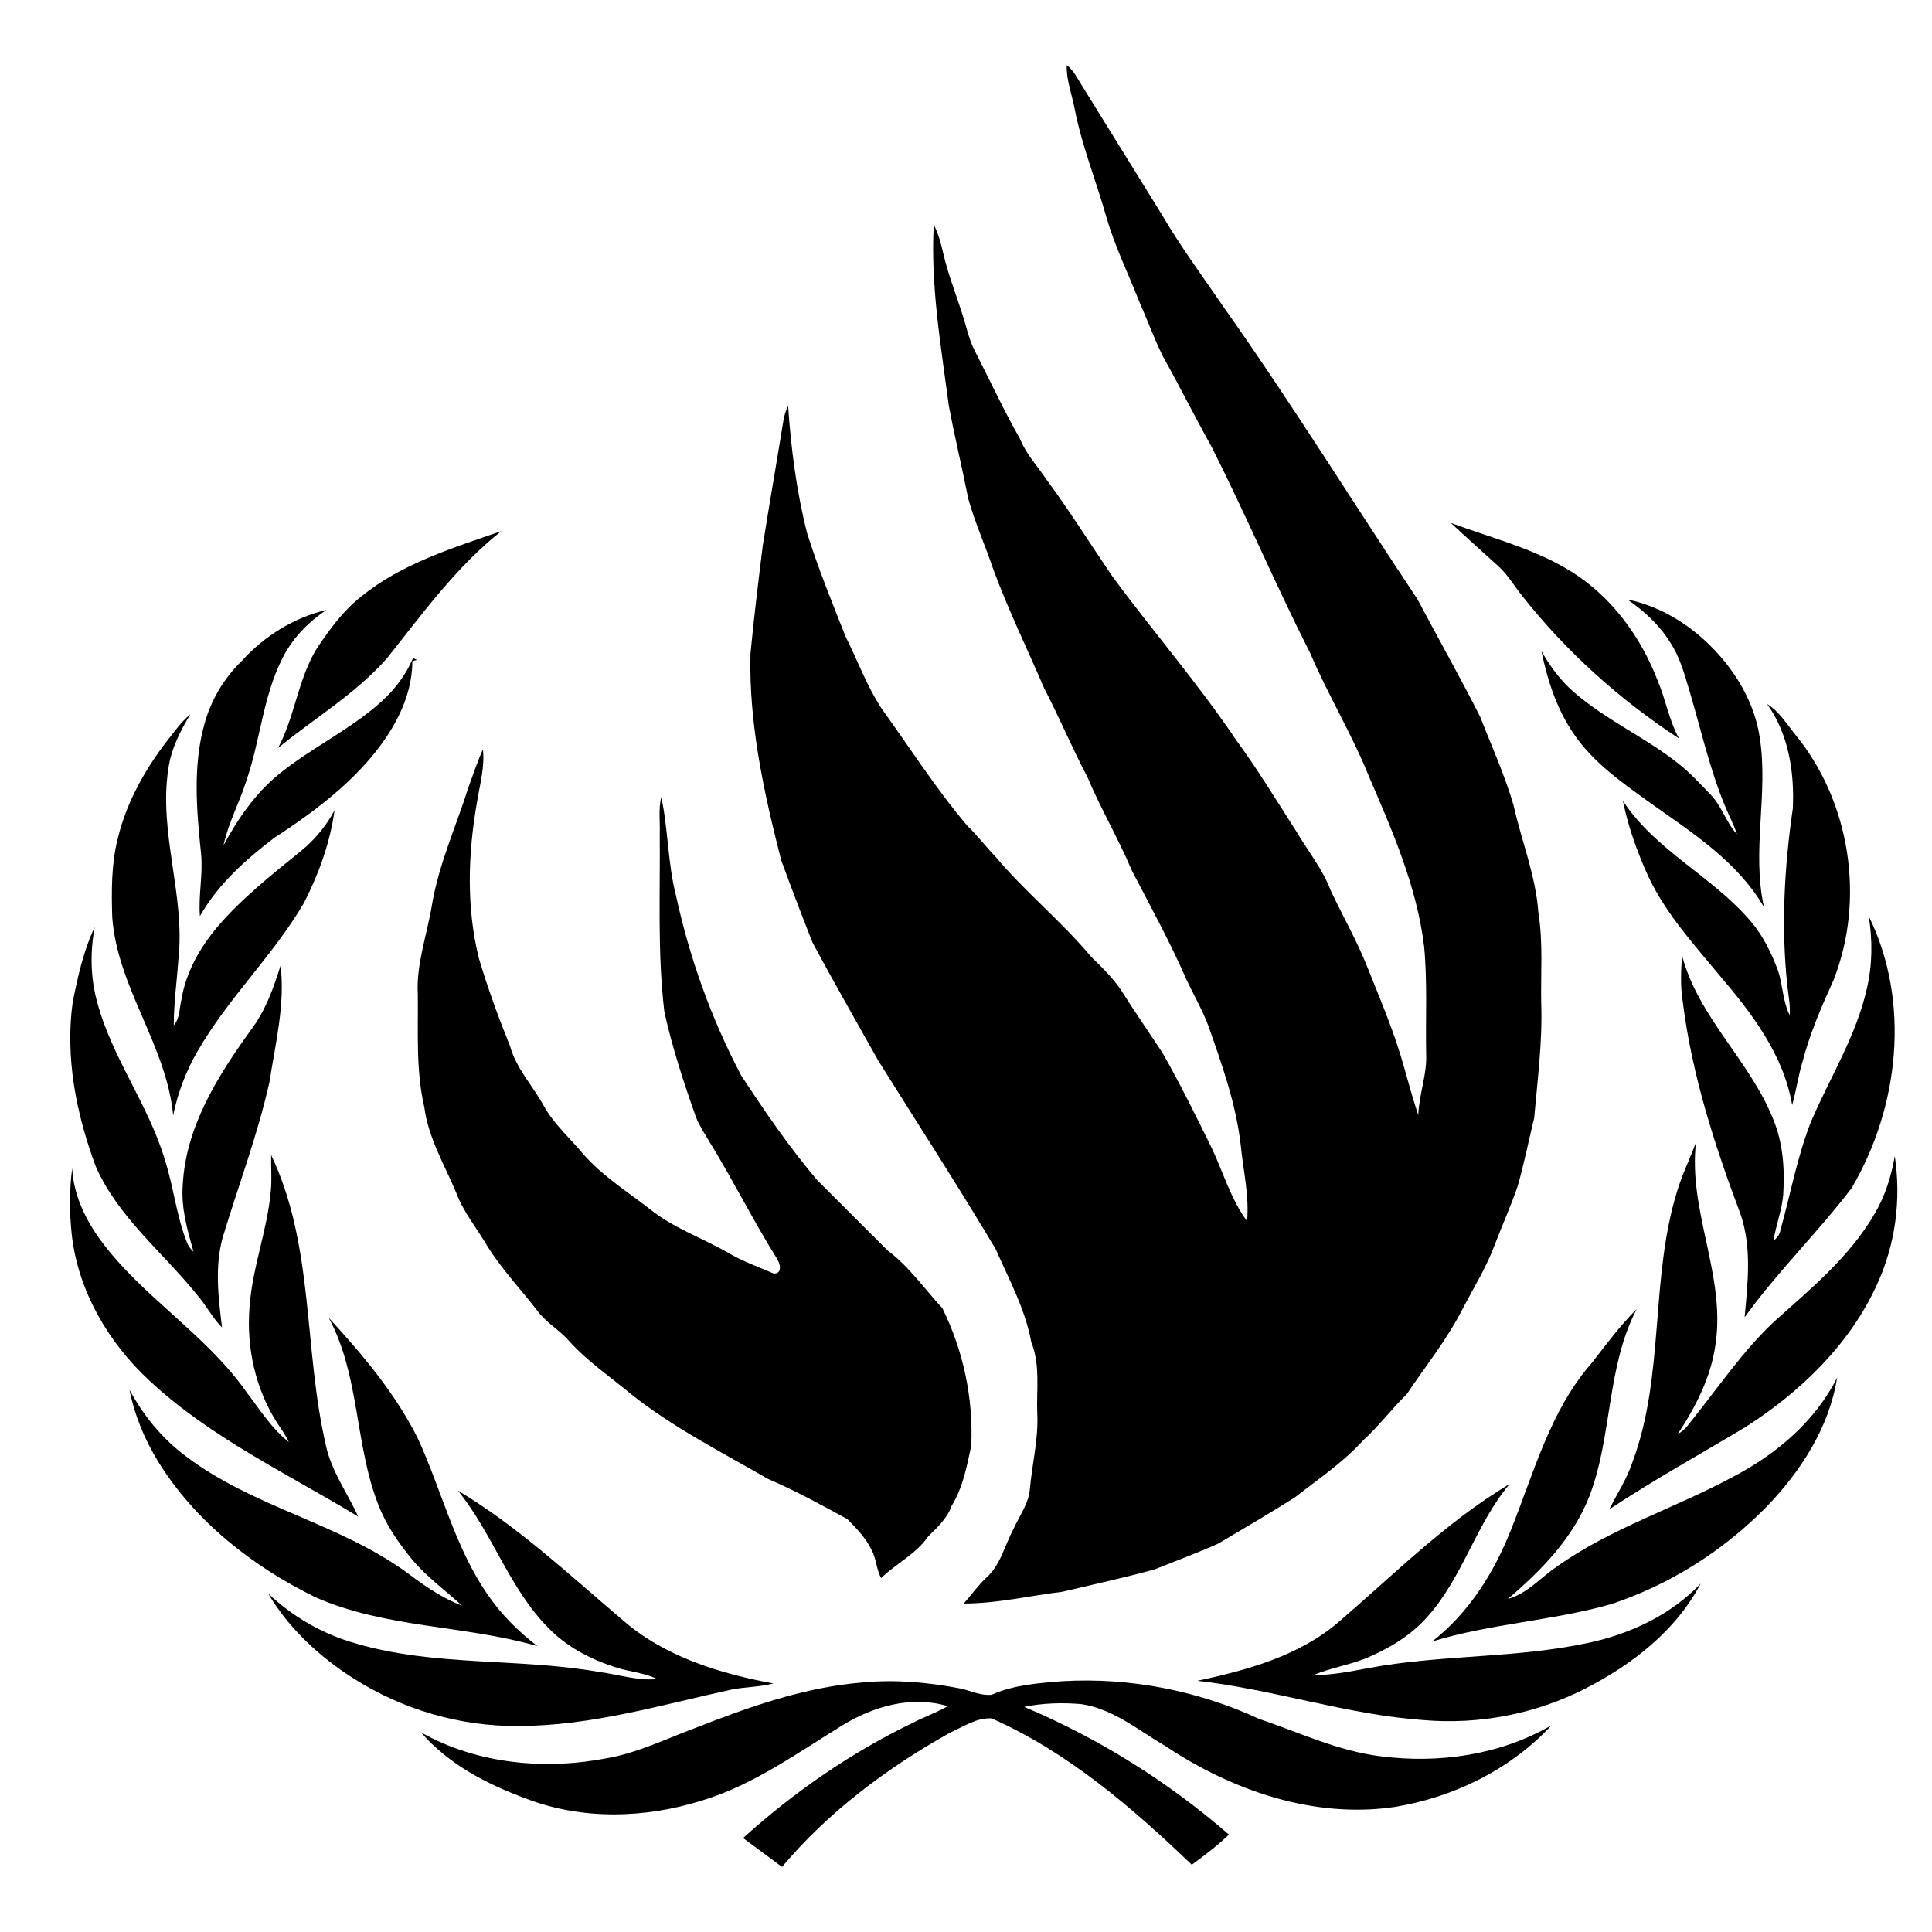 
<svg id="svg2" xmlns:rdf="http://www.w3.org/1999/02/22-rdf-syntax-ns#" xmlns="http://www.w3.org/2000/svg" height="250" width="250" version="1.0" xmlns:cc="http://creativecommons.org/ns#" xmlns:dc="http://purl.org/dc/elements/1.1/" viewBox="0 0 600 600">
 <g>
  <path d="m331.28 20.21c2.23 1.71 3.39 4.31 4.88 6.6 8.19 13.2 16.35 26.41 24.53 39.62 5.93 10.15 12.94 19.6 19.57 29.29 20.84 29.5 39.86 60.22 59.88 90.27 6.48 12.2 13.27 24.24 19.52 36.56 3.55 9.12 7.63 18.08 10.38 27.48 2.48 11.19 6.93 21.97 7.73 33.49 1.51 9.4 0.66 18.94 0.88 28.41 0.38 11.76-1.17 23.46-2.18 35.15-1.67 7-3.11 14.06-5.05 21-2.07 6.19-4.79 12.15-7.12 18.25-2.55 7.01-6.52 13.38-9.98 19.97-4.78 9.52-11.53 17.84-17.43 26.66-4.71 4.61-8.67 9.91-13.55 14.37-6.24 6.85-13.98 12.03-21.23 17.72-7.82 4.93-15.81 9.61-23.76 14.32-6.5 2.91-13.19 5.38-19.8 8.02-9.46 2.61-19.07 4.67-28.61 6.94-10.21 1.25-20.35 3.67-30.66 3.66 2.35-2.57 4.31-5.47 6.86-7.86 4.6-3.98 5.87-10.23 8.66-15.4 1.85-4.14 4.82-7.98 5.07-12.66 0.72-7.69 2.66-15.28 2.26-23.05-0.29-7.42 1-15.11-1.86-22.2-1.85-10.26-6.91-19.44-11.04-28.88-11.78-19.76-24.29-39.08-36.49-58.58-6.82-12.2-13.8-24.31-20.39-36.63-3.38-8.49-6.61-17.04-9.75-25.61-5.36-20.97-10.09-42.41-9.53-64.18 1.07-11.13 2.43-22.23 3.79-33.33 2.05-12.96 4.31-25.88 6.41-38.83 0.22-1.64 0.78-3.21 1.48-4.71 0.92 13.29 2.62 26.55 5.9 39.48 3.42 10.9 7.75 21.5 11.95 32.13 3.75 7.49 6.62 15.46 11.27 22.48 8.76 12.16 16.85 24.87 26.56 36.32 3.1 2.98 5.67 6.42 8.67 9.5 9.25 11.04 20.59 20.15 29.82 31.22 3.32 3.24 6.69 6.5 9.3 10.38 4.12 6.57 8.56 12.93 12.82 19.42 5.5 9.67 10.42 19.65 15.32 29.63 3.56 7.56 5.91 15.83 10.93 22.62 0.72-7.98-1.23-15.82-1.98-23.72-1.46-12.72-5.78-24.81-10-36.82-1.82-4.96-4.51-9.52-6.75-14.29-5.06-11.62-11.17-22.75-17.02-33.99-4.18-9.91-9.66-19.21-13.84-29.11-4.77-9.07-8.71-18.51-13.43-27.6-5.27-12.25-11.11-24.27-15.75-36.78-2.48-7.39-5.7-14.53-7.81-22.04-1.91-9.7-4.26-19.31-6.06-29.03-2.45-18.59-5.69-37.24-4.66-56.07 1.49 2.86 2.27 5.99 3 9.11 1.4 6.03 3.67 11.81 5.56 17.7 1.44 4.14 2.2 8.53 4.23 12.45 4.66 9.08 8.93 18.35 13.98 27.22 1.91 4.75 5.46 8.49 8.27 12.7 7.27 9.85 13.75 20.24 20.65 30.34 12.6 17.03 26.5 33.1 38.34 50.68 6.67 9.11 12.52 18.77 18.61 28.27 3.6 6.08 8.15 11.66 10.65 18.33 3.74 7.93 8.12 15.55 11.35 23.71 4.13 10.36 8.57 20.64 11.5 31.42 1.37 4.88 2.74 9.76 4.32 14.58 0.24-6.52 2.82-12.74 2.45-19.3-0.19-11 0.41-22.03-0.62-33.01-2.24-18.64-9.88-36.01-17.24-53.1-5.25-13-12.58-25.03-18.08-37.91-10.74-21.19-20-43.07-30.71-64.27-5.17-9.24-9.88-18.73-15.06-27.97-2.85-5.74-5.02-11.78-7.61-17.64-3.36-8.52-7.41-16.78-9.96-25.6-3.22-11.38-7.71-22.4-9.94-34.04-0.86-4.41-2.55-8.7-2.4-13.26z"/>
  <path d="m450.57 162.4c12.74 4.72 26.19 8.01 37.78 15.34 12.31 7.8 21.23 20.11 26.43 33.58 2.53 5.91 3.54 12.38 6.67 18.04-18.41-12.04-35-26.93-48.64-44.21-2.54-3.11-4.53-6.68-7.55-9.38-4.91-4.44-9.84-8.86-14.69-13.37z"/>
  <path d="m112.2 185.23c12.6-10.24 28.41-15.04 43.5-20.3-13.95 11.05-24.45 25.57-35.43 39.4-9.73 11.08-22.58 18.67-33.9 27.94 5.22-9.82 6.18-21.36 12.02-30.89 3.95-5.89 8.18-11.74 13.81-16.15z"/>
  <path d="m505.38 186.16c12.03 2.46 22.61 9.88 30.26 19.33 5.5 6.79 9.59 14.88 10.87 23.59 2.75 17.48-2.6 35.29 1.33 52.69-8.18-14.17-22.29-23.15-35.3-32.38-8.41-6.09-17.21-12.14-23.28-20.74-5.59-7.82-8.65-17.11-10.55-26.45 2.73 4.81 6.03 9.33 10.28 12.92 9.81 8.49 21.86 13.82 32.02 21.83 3.74 2.91 6.94 6.43 10.23 9.81 3.49 3.6 4.82 8.68 8.2 12.34-0.98-3.05-2.55-5.85-3.73-8.81-4.71-11.42-7.42-23.51-10.91-35.33-1.6-5.36-3.05-10.89-6.2-15.59-3.33-5.36-8.05-9.67-13.22-13.21z"/>
  <path d="m75.15 205.2c6.96-7.67 16.11-13.41 26.23-15.77-5.77 3.83-10.72 8.97-13.79 15.23-5.93 11.83-6.77 25.32-11.05 37.71-2.12 6.82-5.63 13.16-7.13 20.17 4.42-8.23 9.84-16.05 17.12-22.05 10.18-8.33 22.38-13.89 32.13-22.79 4.08-3.74 7.45-8.24 9.62-13.35 0.29 0.15 0.88 0.44 1.18 0.58l-1.39 0.41c-0.05 11.95-6.54 22.81-14.25 31.51-8.24 9.24-18.28 16.62-28.62 23.33-8.92 6.78-17.53 14.48-23.11 24.34-0.53-6.51 1.01-13 0.34-19.51-1.36-13.24-2.58-26.9 0.99-39.92 2.01-7.54 6.1-14.47 11.73-19.89z"/>
  <path d="m548.78 218.63c3.62 2.22 5.91 5.87 8.47 9.15 17.36 20.86 22.1 51.38 12.18 76.59-3.75 8.26-7.38 16.63-9.66 25.44-1.33 4.39-1.92 8.95-3.2 13.36-2.66-15.59-12.49-28.46-22.48-40.18-8.1-9.77-16.82-19.32-22.25-30.92-3.41-7.5-6.19-15.31-7.84-23.39 10.17 15.58 27.97 23.53 39.8 37.55 3.7 4.32 6.19 9.51 8.23 14.79 1.69 4.64 1.52 9.81 3.78 14.26 0.24-3.11-0.42-6.17-0.74-9.24-1.96-18.3-0.93-36.79 1.71-54.96 0.53-11.24-1.29-23.13-8-32.45z"/>
  <path d="m51.96 229.99c2.24-2.83 4.33-5.84 7.14-8.14-3.17 5.25-6 10.83-6.83 16.99-3.06 19.84 5.35 39.35 3.12 59.22-0.46 6.77-1.44 13.53-1.42 20.32 1.96-2.12 1.68-5.23 2.36-7.86 1.37-8.58 5.81-16.33 11.37-22.88 7.56-8.8 16.71-16 25.68-23.29 4.31-3.48 7.92-7.82 10.52-12.71-1.37 10.07-4.91 19.76-9.51 28.79-9.56 16.32-23.55 29.54-32.98 45.95-3.62 6.2-6.2 12.98-7.63 20.01-2.06-21.72-17.3-39.66-18.92-61.46-0.25-8.2-0.31-16.54 1.72-24.55 2.69-11.15 8.39-21.36 15.38-30.39z"/>
  <path d="m145.52 244.4c1.45-3.91 2.72-7.88 4.46-11.67 0.61 5.55-0.98 10.97-1.84 16.4-2.81 15.96-3.35 32.58 0.56 48.41 2.76 9.29 6.09 18.4 9.72 27.39 1.91 6.9 6.96 12.17 10.36 18.32 3.22 5.87 8.31 10.27 12.53 15.37 5.87 6.61 13.36 11.35 20.3 16.71 7.29 5.92 16.28 9.06 24.38 13.64 4.47 2.73 9.47 4.41 14.25 6.52 2.93 0.17 2.01-3.28 0.93-4.81-7.48-11.99-13.78-24.67-21.2-36.7-1.38-2.29-2.84-4.56-3.84-7.06-3.8-10.74-7.36-21.59-9.81-32.73-2.17-18.3-1.25-36.75-1.43-55.13 0.15-3.84-0.46-7.75 0.48-11.51 2.16 10.03 1.98 20.48 4.54 30.47 4.22 19.43 10.97 38.32 20.24 55.91 7.3 11.17 14.87 22.2 23.49 32.41 7.34 7.32 14.65 14.68 22.01 21.99 6.66 4.99 11.42 11.9 17.02 17.96 6.5 13.18 9.66 28.06 8.96 42.77-1.39 6.37-2.58 12.9-6.06 18.55-1.39 3.93-4.46 6.71-7.33 9.57-3.75 5.46-9.92 8.36-14.6 12.91-1.5-2.74-1.47-6-2.96-8.73-1.74-3.73-4.69-6.66-7.5-9.57-8.06-4.41-16.14-8.84-24.6-12.46-14.43-8.34-29.42-15.9-42.52-26.31-6.55-5.45-13.68-10.26-19.4-16.63-3-3.46-7.18-5.69-9.87-9.44-5.21-6.72-11.11-12.94-15.59-20.2-3.21-5.47-7.37-10.44-9.56-16.45-3.65-8.65-8.62-16.98-9.86-26.42-2.64-11.43-1.9-23.25-2.02-34.89-0.57-9.58 2.9-18.71 4.41-28.06 2.13-12.65 7.52-24.37 11.35-36.53z"/>
  <path d="m580.32 284.46c13.13 26.57 9.51 59.44-5.31 84.56-10.52 13.8-23.07 25.97-33.2 40.09 0.97-10.63 2.28-21.73-1.27-32.04-8.04-21.37-15.14-43.31-17.95-66.06-0.79-4.74-0.52-9.54-0.23-14.3 5.04 19.18 21.06 32.67 28.3 50.82 3.12 7.44 3.64 15.63 3.13 23.6-0.43 4.87-2.31 9.44-3.01 14.26 0.99-0.92 1.95-1.93 2.14-3.33 3.21-11.4 5.25-23.17 9.71-34.19 5.85-13.51 13.85-26.26 17.12-40.78 1.76-7.41 1.83-15.14 0.57-22.63z"/>
  <path d="m29.41 287.93c-1.44 7.66-1.33 15.61 0.73 23.14 4.56 17.33 15.9 31.88 21.02 48.99 2.76 8.5 3.59 17.53 6.93 25.85 0.42 1.1 1.1 2.03 2.01 2.8-1.92-6.72-3.89-13.57-3.35-20.65 0.88-18.05 10.86-33.9 21.13-48.14 4.53-5.95 7.07-13.06 9.27-20.12 1.41 12.24-1.62 24.36-3.5 36.37-3.66 16.34-9.62 32.03-14.46 48.03-2.57 9.18-1.37 18.77-0.24 28.06-3.06-3.08-4.99-7.04-7.87-10.27-10.55-13.12-24.42-24-31.33-39.72-6.04-16.21-9.58-33.83-7.16-51.13 1.59-7.9 3.33-15.9 6.82-23.21z"/>
  <path d="m526.7 354.84c-2.43 21.12 9.12 41.12 6.13 62.21-1.3 10.32-6.11 19.7-11.76 28.26 2.25-1.09 3.56-3.3 5.1-5.16 7.96-10.01 15.24-20.66 24.57-29.5 11.41-10.22 23.59-20.2 31.39-33.62 3.3-5.51 5.21-11.7 6.31-17.99 2.05 13.48 0.2 27.51-5.53 39.9-8.46 18.61-23.75 33.3-40.77 44.21-14.14 8.48-28.6 16.46-42.35 25.58 2.43-4.91 5.5-9.51 7.22-14.74 10.03-26.95 5.38-56.65 13.81-83.96 1.56-5.22 3.96-10.11 5.88-15.19z"/>
  <path d="m84.09 370c0.38-3.75 0.04-7.53 0.12-11.29 13.44 28.18 10.03 60.31 16.99 90.08 1.66 8.08 6.7 14.81 10.04 22.2-22.05-13.4-45.9-24.52-64.92-42.3-12.73-11.81-22.06-27.8-24.03-45.21-0.73-6.85-0.79-13.8 0.13-20.64 0.39 8.1 4 15.65 8.68 22.14 13.03 17.8 32.85 29.3 45.51 47.44 4.1 5.33 7.72 11.22 13.09 15.43-1-2.1-2.3-4.02-3.61-5.92-6.8-10.62-9.62-23.53-8.59-36.04 0.84-12.2 5.5-23.73 6.59-35.89z"/>
  <path d="m494.3 423.32c4.49-5.74 8.83-11.64 14-16.78-9.42 18.02-7.52 39.22-14.64 57.97-5.01 12.98-14.96 23.2-25.38 32.05 6.07-1.64 10.16-6.66 15.21-10.04 16.85-11.99 36.83-18.19 54.9-27.98 13.26-6.96 25.37-17.14 32.15-30.72-2.46 15.58-11.41 29.33-22.25 40.45-13.42 13.58-30.04 24.04-48.19 29.98-18.17 5.12-37.28 5.98-55.36 11.54 11.4-8.85 19.27-21.4 24.5-34.69 7.16-17.76 12.16-37.05 25.06-51.78z"/>
  <path d="m102.08 409.22c10.57 11.55 20.86 23.67 27.83 37.8 7.24 15.87 11.34 33.29 21.3 47.85 4.23 6.32 9.68 11.73 15.69 16.35-22.65-6.55-47.14-5.55-68.94-15.18-19.45-9.54-37.3-23.48-48.8-42.07-4.23-6.88-7.38-14.45-8.96-22.38 4.33 8.03 10.22 15.26 17.58 20.7 20.83 15.82 47.64 20.78 68.73 36.19 5.27 4 10.79 7.8 17 10.2-5.23-4.83-11.09-9.02-15.66-14.53-4.16-5.11-7.97-10.61-10.34-16.8-7.38-18.77-5.72-40.13-15.43-58.13z"/>
  <path d="m415.77 503.68c17.23-14.79 33.45-31.12 53.06-42.82-10.52 12.52-14.61 29.16-25.62 41.34-5.21 5.88-12.13 9.93-19.31 12.93-5.21 2.02-10.79 2.88-15.94 5.07 5.76 0.04 11.44-1.12 17.09-2.17 22.52-4.21 45.71-2.98 68.14-7.81 13.07-2.76 25.69-8.68 34.98-18.44-7.68 14.64-21.33 25.2-35.81 32.61-15.43 7.9-33.03 11.29-50.3 9.8-23.78-1.68-46.56-9.53-70.2-12.2 15.53-3.34 31.61-7.71 43.91-18.31z"/>
  <path d="m142.19 462.9c18.58 11.13 34.44 26.01 50.88 39.96 13.07 11.56 30.25 16.83 47.09 19.96-4.17 1.07-8.52 1.06-12.74 1.84-21.94 4.76-43.8 11.37-66.45 11.36-18.01 0.18-35.99-5.08-51.16-14.76-10.61-6.74-20.13-15.55-26.56-26.43 7.66 7.29 17.04 12.69 27.23 15.55 24.59 7.24 50.62 4.46 75.66 8.87 5.99 0.8 11.91 2.79 18.02 2.2-3.4-1.61-7.14-2.16-10.77-3.01-8.53-2.38-16.79-6.4-23.02-12.81-12.21-12.26-17.37-29.43-28.18-42.73z"/>
  <path d="m215 537c17.02-6.69 34.52-13.01 52.89-14.5 10.2-0.96 20.49-0.05 30.52 1.91 3.14 0.71 6.22 2.25 9.52 1.92 6.91-3.08 14.57-3.63 22.02-4.22 20.92-1.22 42.07 2.91 61.07 11.71 12.49 4.21 24.63 10.03 37.85 11.62 18.06 2.33 37.1-0.43 52.98-9.65-12.69 13.72-30.39 22.39-48.74 25.38-25.14 3.71-50.51-5.13-71.26-18.96-8.34-4.88-16.17-11.5-26.01-12.98-5.91-0.5-11.93-0.36-17.76 0.86 23.12 9.75 44.63 23.21 63.57 39.65-3.55 3.47-7.54 6.43-11.53 9.37-18.55-17.77-38.47-34.94-62.16-45.45-4.59-0.29-8.83 2.6-12.94 4.45-19.48 10.91-37.72 24.52-52.15 41.67-4.03-2.99-8.05-5.98-12.09-8.96 15.74-14.23 33.36-26.42 52.47-35.67 3.62-1.9 7.52-3.23 11.07-5.28-11.13-3.38-22.97 0-32.6 5.89-14.1 8.64-27.76 18.6-43.77 23.43-17.63 5.53-37.19 6.09-54.58-0.62-12.1-4.45-24.09-10.65-32.6-20.56 17.54 9.93 38.8 11.8 58.35 7.9 9.03-1.67 17.34-5.7 25.88-8.91z"/>
 </g>
</svg>
